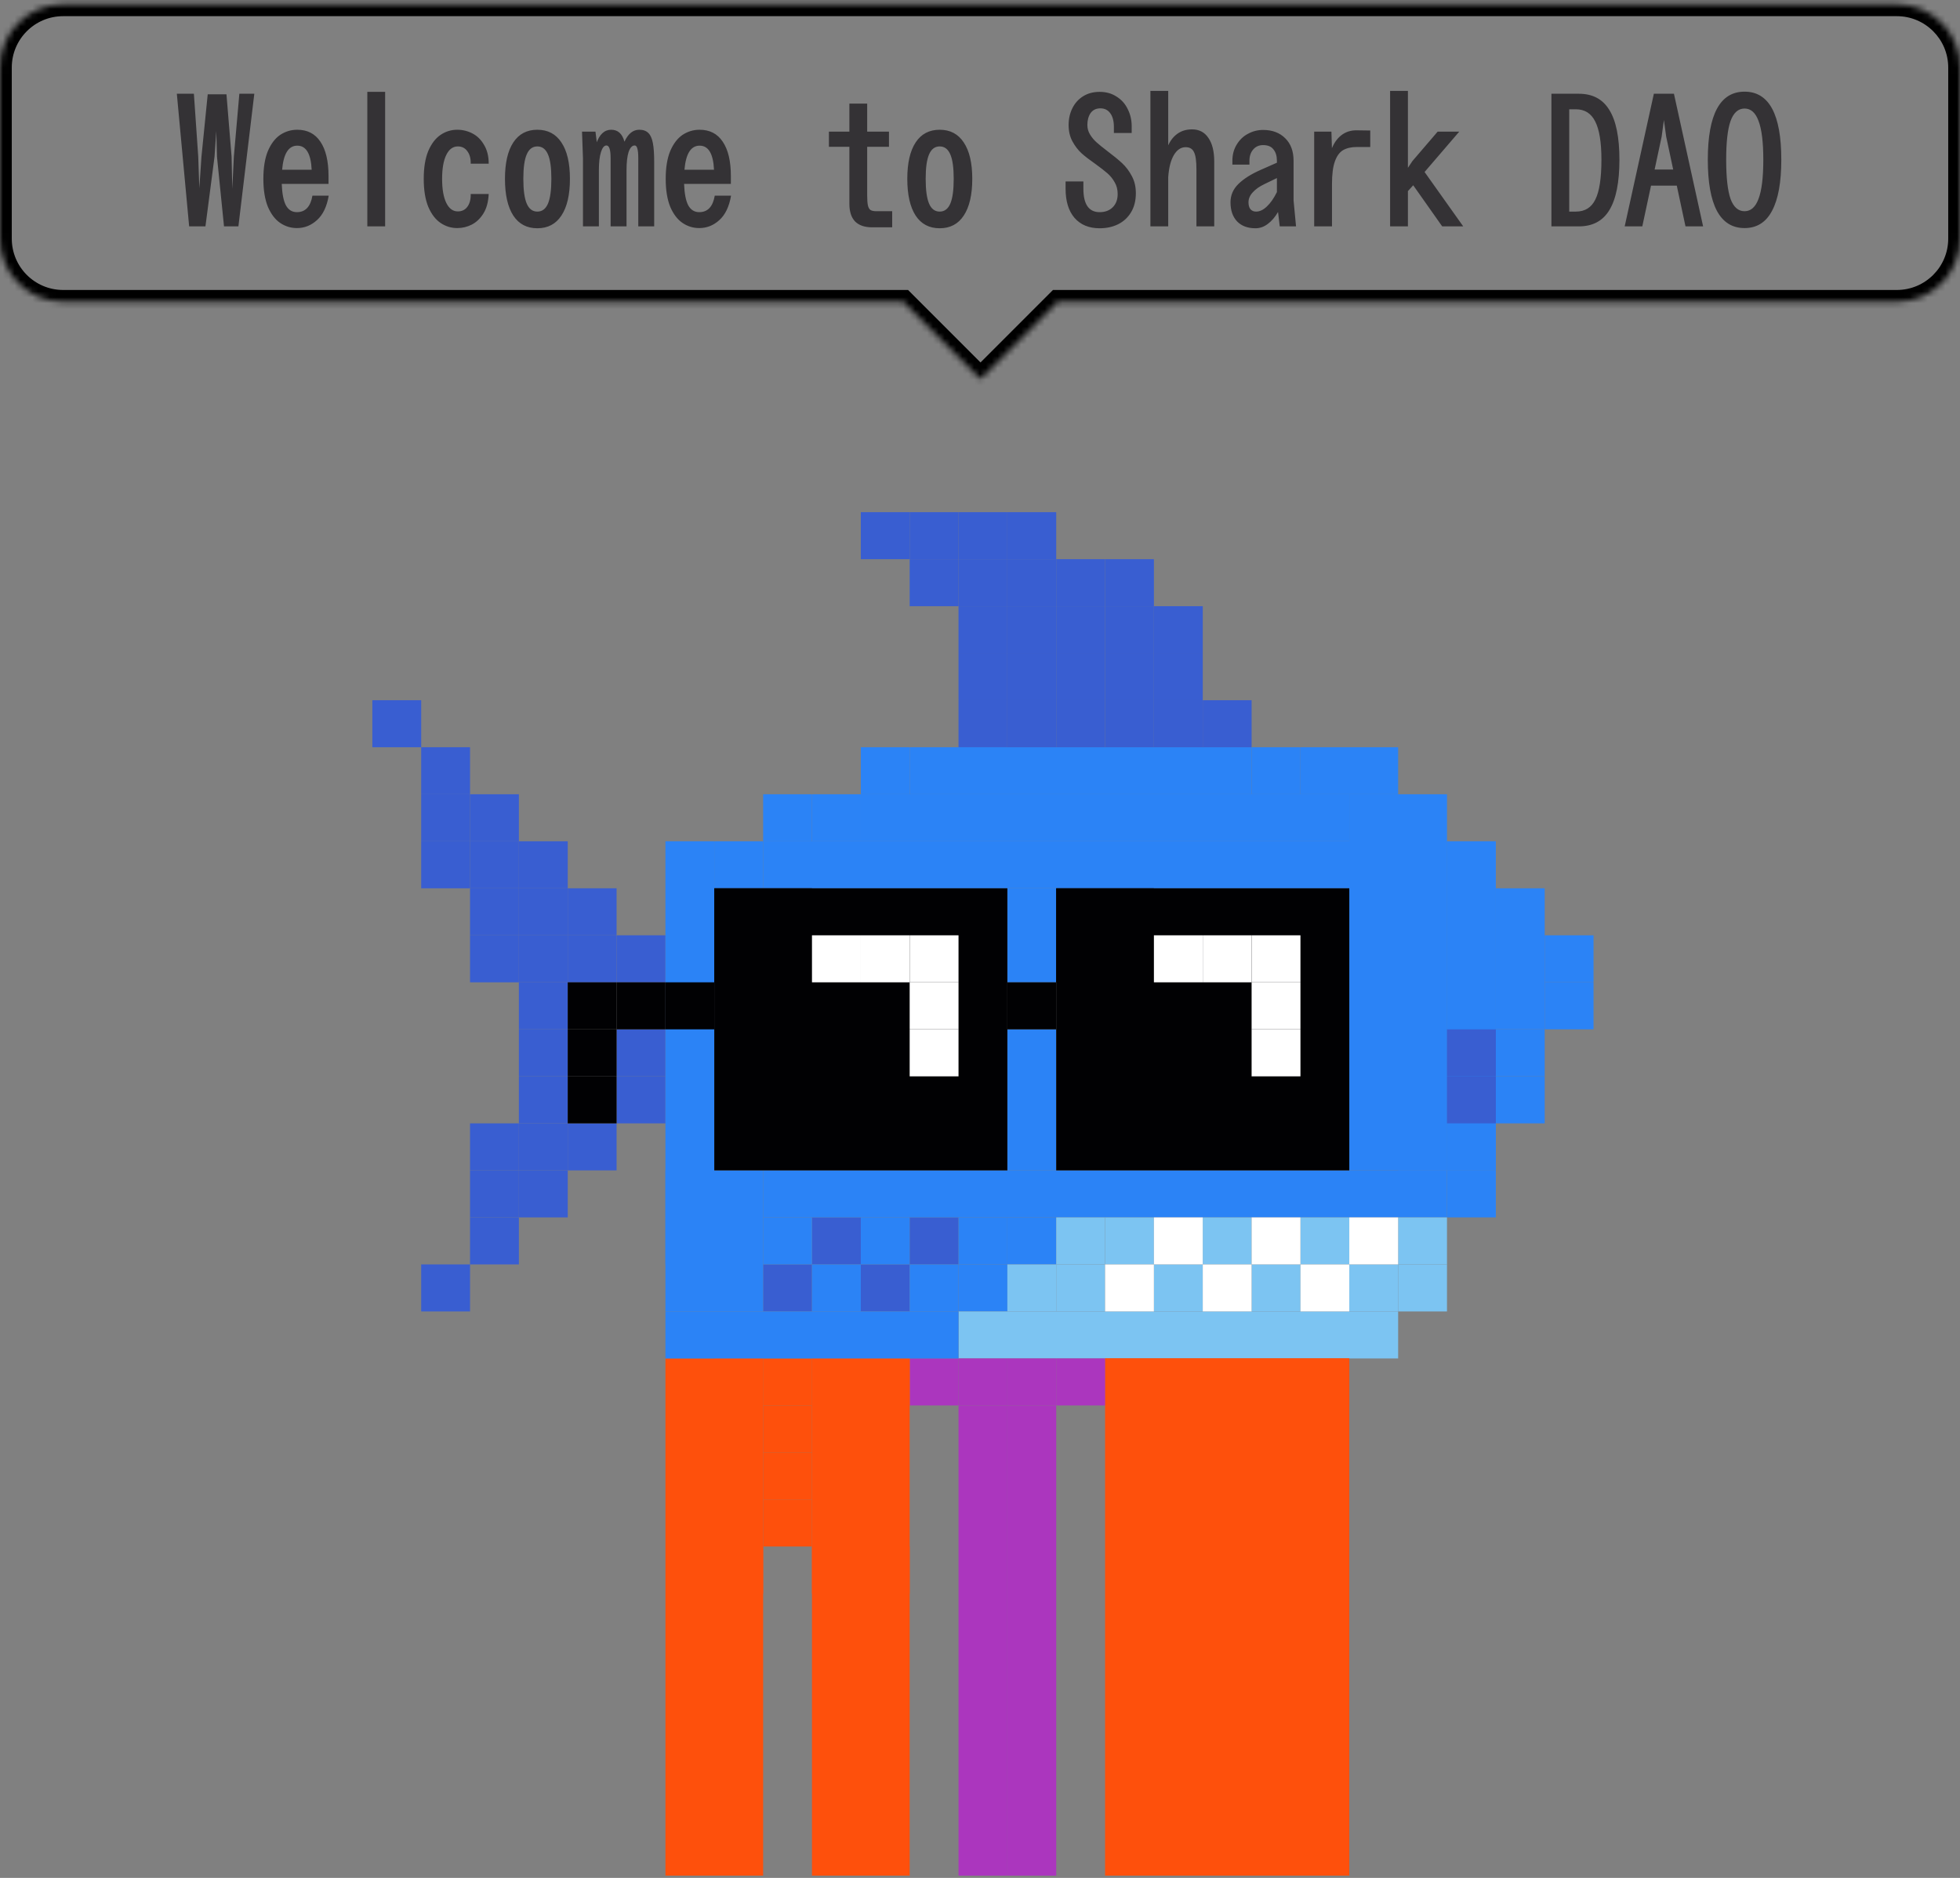 <svg width="333" height="319" viewBox="0 0 333 319" fill="none" xmlns="http://www.w3.org/2000/svg">
<rect x="0" y="0" width="333" height="319" fill="#808080" stroke="none"/>
<rect x="154.551" y="87" width="8.299" height="7.987" fill="#395ED1"/>
<rect x="146.252" y="87" width="8.299" height="7.987" fill="#395ED1"/>
<rect x="104.757" y="158.879" width="8.299" height="7.987" fill="#395ED1"/>
<rect x="104.757" y="174.852" width="8.299" height="7.987" fill="#395ED1"/>
<rect x="104.757" y="182.839" width="8.299" height="7.987" fill="#395ED1"/>
<rect x="88.158" y="182.839" width="8.299" height="7.987" fill="#395ED1"/>
<rect x="79.859" y="190.825" width="8.299" height="7.987" fill="#395ED1"/>
<rect x="88.158" y="190.825" width="8.299" height="7.987" fill="#395ED1"/>
<rect x="96.457" y="190.825" width="8.299" height="7.987" fill="#395ED1"/>
<rect x="88.158" y="198.812" width="8.299" height="7.987" fill="#395ED1"/>
<rect x="79.859" y="198.812" width="8.299" height="7.987" fill="#395ED1"/>
<rect x="79.859" y="206.798" width="8.299" height="7.987" fill="#395ED1"/>
<rect x="71.56" y="214.785" width="8.299" height="7.987" fill="#395ED1"/>
<rect x="88.158" y="174.852" width="8.299" height="7.987" fill="#395ED1"/>
<rect x="88.158" y="166.866" width="8.299" height="7.987" fill="#395ED1"/>
<rect x="79.859" y="158.879" width="8.299" height="7.987" fill="#395ED1"/>
<rect x="88.158" y="158.879" width="8.299" height="7.987" fill="#395ED1"/>
<rect x="96.457" y="158.879" width="8.299" height="7.987" fill="#395ED1"/>
<rect x="96.457" y="150.892" width="8.299" height="7.987" fill="#395ED1"/>
<rect x="88.158" y="142.906" width="8.299" height="7.987" fill="#395ED1"/>
<rect x="79.859" y="134.919" width="8.299" height="7.987" fill="#395ED1"/>
<rect x="88.158" y="150.892" width="8.299" height="7.987" fill="#395ED1"/>
<rect x="79.859" y="150.892" width="8.299" height="7.987" fill="#395ED1"/>
<rect x="71.56" y="142.906" width="8.299" height="7.987" fill="#395ED1"/>
<rect x="79.859" y="142.906" width="8.299" height="7.987" fill="#395ED1"/>
<rect x="71.56" y="134.919" width="8.299" height="7.987" fill="#395ED1"/>
<rect x="71.56" y="126.933" width="8.299" height="7.987" fill="#395ED1"/>
<rect x="63.261" y="118.946" width="8.299" height="7.987" fill="#395ED1"/>
<rect x="129.654" y="214.785" width="8.299" height="7.987" fill="#395ED1"/>
<rect x="137.953" y="206.798" width="8.299" height="7.987" fill="#395ED1"/>
<rect x="146.252" y="214.785" width="8.299" height="7.987" fill="#395ED1"/>
<rect x="154.551" y="206.798" width="8.299" height="7.987" fill="#395ED1"/>
<rect x="162.85" y="94.987" width="8.299" height="7.987" fill="#395ED1"/>
<rect x="154.551" y="94.987" width="8.299" height="7.987" fill="#395ED1"/>
<rect x="162.85" y="102.973" width="8.299" height="7.987" fill="#395ED1"/>
<rect x="162.85" y="110.96" width="8.299" height="7.987" fill="#395ED1"/>
<rect x="162.85" y="118.946" width="8.299" height="7.987" fill="#395ED1"/>
<rect x="154.551" y="126.933" width="58.094" height="7.987" fill="#2B83F6"/>
<rect x="146.252" y="134.919" width="82.991" height="7.987" fill="#2B83F6"/>
<rect x="220.944" y="126.933" width="16.598" height="7.987" fill="#2B83F6"/>
<rect x="229.243" y="134.919" width="16.598" height="63.892" fill="#2B83F6"/>
<rect x="245.842" y="142.906" width="8.299" height="55.906" fill="#2B83F6"/>
<rect x="254.141" y="150.892" width="8.299" height="23.96" fill="#2B83F6"/>
<rect x="262.44" y="158.879" width="8.299" height="7.987" fill="#2B83F6"/>
<rect x="262.44" y="166.866" width="8.299" height="7.987" fill="#2B83F6"/>
<rect x="237.542" y="150.892" width="8.299" height="7.987" fill="#2B83F6"/>
<rect x="237.542" y="158.879" width="8.299" height="39.933" fill="#2B83F6"/>
<rect x="254.141" y="174.852" width="8.299" height="7.987" fill="#2B83F6"/>
<rect x="254.141" y="182.839" width="8.299" height="7.987" fill="#2B83F6"/>
<rect x="245.842" y="190.825" width="8.299" height="7.987" fill="#2B83F6"/>
<rect x="245.842" y="198.812" width="8.299" height="7.987" fill="#2B83F6"/>
<rect x="137.953" y="134.919" width="8.299" height="7.987" fill="#2B83F6"/>
<rect x="129.654" y="142.906" width="116.187" height="7.987" fill="#2B83F6"/>
<rect x="129.654" y="198.812" width="116.187" height="7.987" fill="#2B83F6"/>
<rect x="146.252" y="126.933" width="8.299" height="7.987" fill="#2B83F6"/>
<rect x="212.645" y="126.933" width="8.299" height="7.987" fill="#2B83F6"/>
<rect x="129.654" y="134.919" width="8.299" height="7.987" fill="#2B83F6"/>
<rect x="171.149" y="150.892" width="8.299" height="15.973" fill="#2B83F6"/>
<rect x="171.149" y="174.852" width="8.299" height="23.96" fill="#2B83F6"/>
<rect x="129.654" y="206.798" width="8.299" height="7.987" fill="#2B83F6"/>
<rect x="146.252" y="206.798" width="8.299" height="7.987" fill="#2B83F6"/>
<rect x="137.953" y="214.785" width="8.299" height="7.987" fill="#2B83F6"/>
<rect x="121.355" y="142.906" width="8.299" height="7.987" fill="#2B83F6"/>
<rect x="113.056" y="198.812" width="16.598" height="23.96" fill="#2B83F6"/>
<rect x="154.551" y="214.785" width="8.299" height="7.987" fill="#2B83F6"/>
<rect x="162.85" y="214.785" width="8.299" height="7.987" fill="#2B83F6"/>
<rect x="162.85" y="206.798" width="8.299" height="7.987" fill="#2B83F6"/>
<rect x="171.149" y="206.798" width="8.299" height="7.987" fill="#2B83F6"/>
<rect x="162.85" y="222.771" width="74.692" height="7.987" fill="#7CC4F2"/>
<rect x="171.149" y="214.785" width="8.299" height="7.987" fill="#7CC4F2"/>
<rect x="154.551" y="230.758" width="8.299" height="7.987" fill="#AB36BE"/>
<rect x="113.056" y="230.758" width="16.598" height="87.852" fill="#FE500C"/>
<rect x="137.953" y="230.758" width="16.598" height="39.933" fill="#FE500C"/>
<rect x="187.748" y="230.758" width="41.495" height="87.852" fill="#FE500C"/>
<rect x="187.748" y="230.758" width="8.299" height="7.987" fill="#FE500C"/>
<rect x="121.355" y="230.758" width="8.299" height="7.987" fill="#FE500C"/>
<rect x="196.047" y="230.758" width="8.299" height="7.987" fill="#FE500C"/>
<rect x="171.149" y="230.758" width="8.299" height="7.987" fill="#AB36BE"/>
<rect x="137.953" y="230.758" width="8.299" height="7.987" fill="#FE500C"/>
<rect x="212.645" y="230.758" width="8.299" height="7.987" fill="#FE500C"/>
<rect x="171.149" y="238.745" width="8.299" height="79.866" fill="#AB36BE"/>
<rect x="162.85" y="230.758" width="8.299" height="7.987" fill="#AB36BE"/>
<rect x="129.654" y="230.758" width="8.299" height="7.987" fill="#FE500C"/>
<rect x="129.654" y="238.745" width="8.299" height="7.987" fill="#FE500C"/>
<rect x="129.654" y="246.731" width="8.299" height="7.987" fill="#FE500C"/>
<rect x="129.654" y="254.718" width="8.299" height="7.987" fill="#FE500C"/>
<rect x="121.355" y="262.704" width="8.299" height="7.987" fill="#FE500C"/>
<rect x="137.953" y="262.704" width="16.598" height="55.906" fill="#FE500C"/>
<rect x="204.346" y="230.758" width="8.299" height="7.987" fill="#FE500C"/>
<rect x="162.85" y="238.745" width="8.299" height="79.866" fill="#AB36BE"/>
<rect x="179.449" y="230.758" width="8.299" height="7.987" fill="#AB36BE"/>
<rect x="146.252" y="230.758" width="8.299" height="7.987" fill="#FE500C"/>
<rect x="220.944" y="230.758" width="8.299" height="7.987" fill="#FE500C"/>
<rect x="179.449" y="214.785" width="8.299" height="7.987" fill="#7CC4F2"/>
<rect x="196.047" y="214.785" width="8.299" height="7.987" fill="#7CC4F2"/>
<rect x="212.645" y="214.785" width="8.299" height="7.987" fill="#7CC4F2"/>
<rect x="229.243" y="214.785" width="8.299" height="7.987" fill="#7CC4F2"/>
<rect x="237.542" y="214.785" width="8.299" height="7.987" fill="#7CC4F2"/>
<rect x="237.542" y="206.798" width="8.299" height="7.987" fill="#7CC4F2"/>
<rect x="179.449" y="206.798" width="8.299" height="7.987" fill="#7CC4F2"/>
<rect x="187.748" y="206.798" width="8.299" height="7.987" fill="#7CC4F2"/>
<rect x="204.346" y="206.798" width="8.299" height="7.987" fill="#7CC4F2"/>
<rect x="220.944" y="206.798" width="8.299" height="7.987" fill="#7CC4F2"/>
<rect x="196.047" y="206.798" width="8.299" height="7.987" fill="white"/>
<rect x="212.645" y="206.798" width="8.299" height="7.987" fill="white"/>
<rect x="229.243" y="206.798" width="8.299" height="7.987" fill="white"/>
<rect x="187.748" y="214.785" width="8.299" height="7.987" fill="white"/>
<rect x="204.346" y="214.785" width="8.299" height="7.987" fill="white"/>
<rect x="220.944" y="214.785" width="8.299" height="7.987" fill="white"/>
<rect x="113.056" y="206.798" width="8.299" height="7.987" fill="#2B83F6"/>
<rect x="113.056" y="222.771" width="49.795" height="7.987" fill="#2B83F6"/>
<rect x="113.056" y="142.906" width="8.299" height="63.892" fill="#2B83F6"/>
<rect x="121.355" y="150.892" width="8.299" height="7.987" fill="#010103"/>
<rect x="179.449" y="150.892" width="8.299" height="7.987" fill="#010103"/>
<rect x="121.355" y="158.879" width="8.299" height="7.987" fill="#010103"/>
<rect x="179.449" y="158.879" width="8.299" height="7.987" fill="#010103"/>
<rect x="129.654" y="150.892" width="8.299" height="7.987" fill="#010103"/>
<rect x="187.748" y="150.892" width="8.299" height="7.987" fill="#010103"/>
<rect x="129.654" y="158.879" width="8.299" height="7.987" fill="#010103"/>
<rect x="187.748" y="158.879" width="8.299" height="7.987" fill="#010103"/>
<rect x="154.551" y="182.839" width="8.299" height="7.987" fill="#010103"/>
<rect x="212.645" y="182.839" width="8.299" height="7.987" fill="#010103"/>
<rect x="121.355" y="150.892" width="49.795" height="47.919" fill="#010103"/>
<rect x="179.449" y="150.892" width="49.795" height="47.919" fill="#010103"/>
<rect x="137.953" y="158.879" width="8.299" height="7.987" fill="white"/>
<rect x="196.047" y="158.879" width="8.299" height="7.987" fill="white"/>
<rect x="146.252" y="158.879" width="8.299" height="7.987" fill="white"/>
<rect x="204.346" y="158.879" width="8.299" height="7.987" fill="white"/>
<rect x="154.551" y="158.879" width="8.299" height="7.987" fill="white"/>
<rect x="212.645" y="158.879" width="8.299" height="7.987" fill="white"/>
<rect x="154.551" y="166.866" width="8.299" height="7.987" fill="white"/>
<rect x="212.645" y="166.866" width="8.299" height="7.987" fill="white"/>
<rect x="171.149" y="166.866" width="8.299" height="7.987" fill="#010103"/>
<rect x="113.056" y="166.866" width="8.299" height="7.987" fill="#010103"/>
<rect x="104.757" y="166.866" width="8.299" height="7.987" fill="#010103"/>
<rect x="96.457" y="166.866" width="8.299" height="7.987" fill="#010103"/>
<rect x="96.457" y="174.852" width="8.299" height="7.987" fill="#010103"/>
<rect x="96.457" y="182.839" width="8.299" height="7.987" fill="#010103"/>
<rect x="154.551" y="174.852" width="8.299" height="7.987" fill="white"/>
<rect x="212.645" y="174.852" width="8.299" height="7.987" fill="white"/>
<rect x="171.149" y="94.987" width="8.299" height="7.987" fill="#395ED1"/>
<rect x="171.149" y="102.973" width="8.299" height="7.987" fill="#395ED1"/>
<rect x="171.149" y="110.96" width="8.299" height="7.987" fill="#395ED1"/>
<rect x="171.149" y="118.946" width="8.299" height="7.987" fill="#395ED1"/>
<rect x="179.449" y="94.987" width="8.299" height="7.987" fill="#395ED1"/>
<rect x="179.449" y="102.973" width="8.299" height="7.987" fill="#395ED1"/>
<rect x="179.449" y="110.96" width="8.299" height="7.987" fill="#395ED1"/>
<rect x="179.449" y="118.946" width="8.299" height="7.987" fill="#395ED1"/>
<rect x="187.748" y="94.987" width="8.299" height="7.987" fill="#395ED1"/>
<rect x="187.748" y="102.973" width="8.299" height="7.987" fill="#395ED1"/>
<rect x="187.748" y="110.96" width="8.299" height="7.987" fill="#395ED1"/>
<rect x="187.748" y="118.946" width="8.299" height="7.987" fill="#395ED1"/>
<rect x="196.047" y="102.973" width="8.299" height="7.987" fill="#395ED1"/>
<rect x="245.842" y="174.852" width="8.299" height="7.987" fill="#395ED1"/>
<rect x="196.047" y="110.96" width="8.299" height="7.987" fill="#395ED1"/>
<rect x="245.842" y="182.839" width="8.299" height="7.987" fill="#395ED1"/>
<rect x="196.047" y="118.946" width="8.299" height="7.987" fill="#395ED1"/>
<rect x="204.346" y="118.946" width="8.299" height="7.987" fill="#395ED1"/>
<rect x="162.85" y="87" width="8.299" height="7.987" fill="#395ED1"/>
<rect x="171.149" y="87" width="8.299" height="7.987" fill="#395ED1"/>
<path d="M43.207 15.925L40.504 38.453H38.058L36.867 26.642L36.706 20.914H36.835L36.449 26.61L34.904 38.453H32.136L30.044 15.925H32.941L33.681 26.61L33.906 33.239H33.778L34.228 26.61L35.29 16.022H38.476L39.345 26.61L39.506 33.915H39.377L39.731 26.61L40.665 15.925H43.207ZM55.849 33.239C55.527 35.106 54.862 36.49 53.853 37.391C52.866 38.292 51.729 38.743 50.442 38.743C49.412 38.743 48.468 38.453 47.61 37.874C46.752 37.294 46.054 36.383 45.518 35.138C45.003 33.872 44.746 32.285 44.746 30.375C44.746 28.466 45.003 26.889 45.518 25.644C46.054 24.4 46.752 23.488 47.61 22.909C48.489 22.33 49.455 22.04 50.506 22.04C52.223 22.04 53.532 22.716 54.433 24.067C55.355 25.419 55.816 27.372 55.816 29.925V31.244H47.867C47.932 32.896 48.168 34.108 48.575 34.881C49.004 35.653 49.627 36.039 50.442 36.039C51.879 36.039 52.759 35.106 53.081 33.239H55.849ZM50.506 24.743C49.026 24.743 48.168 26.106 47.932 28.831H52.952C52.823 26.106 52.008 24.743 50.506 24.743ZM65.433 15.604V38.453H62.408V15.604H65.433ZM83.03 32.95C82.966 34.301 82.666 35.407 82.129 36.265C81.593 37.123 80.928 37.756 80.134 38.163C79.362 38.55 78.546 38.743 77.688 38.743C76.658 38.743 75.714 38.453 74.856 37.874C73.998 37.294 73.3 36.383 72.764 35.138C72.249 33.872 71.992 32.285 71.992 30.375C71.992 28.466 72.249 26.889 72.764 25.644C73.3 24.4 73.998 23.488 74.856 22.909C75.714 22.33 76.658 22.04 77.688 22.04C78.611 22.04 79.48 22.255 80.295 22.684C81.11 23.113 81.764 23.767 82.258 24.647C82.773 25.505 83.03 26.556 83.03 27.801H79.973C79.994 26.921 79.801 26.213 79.394 25.677C79.007 25.14 78.471 24.872 77.784 24.872C76.948 24.872 76.293 25.355 75.821 26.32C75.349 27.286 75.113 28.637 75.113 30.375C75.113 32.135 75.349 33.497 75.821 34.462C76.293 35.428 76.948 35.911 77.784 35.911C78.471 35.911 79.007 35.653 79.394 35.138C79.801 34.602 79.994 33.872 79.973 32.95H83.03ZM91.295 38.775C89.514 38.775 88.152 38.056 87.208 36.619C86.264 35.16 85.792 33.079 85.792 30.375C85.792 27.693 86.264 25.634 87.208 24.196C88.152 22.759 89.514 22.04 91.295 22.04C93.076 22.04 94.438 22.759 95.382 24.196C96.348 25.634 96.83 27.693 96.83 30.375C96.83 33.079 96.348 35.16 95.382 36.619C94.438 38.056 93.076 38.775 91.295 38.775ZM91.295 35.943C92.11 35.943 92.711 35.492 93.097 34.591C93.483 33.69 93.676 32.285 93.676 30.375C93.676 28.487 93.483 27.103 93.097 26.224C92.711 25.323 92.11 24.872 91.295 24.872C90.48 24.872 89.879 25.323 89.493 26.224C89.106 27.103 88.913 28.487 88.913 30.375C88.913 32.285 89.106 33.69 89.493 34.591C89.879 35.492 90.48 35.943 91.295 35.943ZM108.603 22.04C109.268 22.04 109.783 22.222 110.148 22.587C110.512 22.93 110.77 23.499 110.92 24.293C111.07 25.065 111.145 26.138 111.145 27.511V38.453H108.442V26.867C108.442 26.116 108.388 25.569 108.281 25.226C108.195 24.883 108.045 24.711 107.83 24.711C107.401 24.711 107.058 25.076 106.801 25.805C106.565 26.535 106.447 27.565 106.447 28.895V38.453H103.743V26.867C103.743 25.43 103.507 24.711 103.035 24.711C102.649 24.711 102.338 25.087 102.102 25.837C101.866 26.588 101.748 27.608 101.748 28.895V38.453H99.045V26.9L98.884 22.362H101.169L101.426 24.422H101.297C101.834 22.834 102.681 22.04 103.84 22.04C104.977 22.04 105.728 22.716 106.093 24.067C106.715 22.716 107.552 22.04 108.603 22.04ZM124.205 33.239C123.883 35.106 123.218 36.49 122.21 37.391C121.223 38.292 120.086 38.743 118.798 38.743C117.769 38.743 116.825 38.453 115.966 37.874C115.108 37.294 114.411 36.383 113.874 35.138C113.36 33.872 113.102 32.285 113.102 30.375C113.102 28.466 113.36 26.889 113.874 25.644C114.411 24.4 115.108 23.488 115.966 22.909C116.846 22.33 117.811 22.04 118.863 22.04C120.579 22.04 121.888 22.716 122.789 24.067C123.712 25.419 124.173 27.372 124.173 29.925V31.244H116.224C116.288 32.896 116.524 34.108 116.932 34.881C117.361 35.653 117.983 36.039 118.798 36.039C120.236 36.039 121.116 35.106 121.437 33.239H124.205ZM118.863 24.743C117.382 24.743 116.524 26.106 116.288 28.831H121.309C121.18 26.106 120.365 24.743 118.863 24.743ZM151.58 35.879V38.614H148.169C146.903 38.614 145.937 38.282 145.272 37.616C144.628 36.93 144.307 35.932 144.307 34.623V24.936H140.831V22.362H144.307V17.599H147.332V22.362H151.033V24.936H147.332V33.207C147.332 33.958 147.375 34.527 147.461 34.913C147.546 35.278 147.697 35.535 147.911 35.685C148.147 35.814 148.48 35.879 148.909 35.879H151.58ZM159.651 38.775C157.871 38.775 156.508 38.056 155.564 36.619C154.62 35.16 154.148 33.079 154.148 30.375C154.148 27.693 154.62 25.634 155.564 24.196C156.508 22.759 157.871 22.04 159.651 22.04C161.432 22.04 162.795 22.759 163.739 24.196C164.704 25.634 165.187 27.693 165.187 30.375C165.187 33.079 164.704 35.16 163.739 36.619C162.795 38.056 161.432 38.775 159.651 38.775ZM159.651 35.943C160.467 35.943 161.067 35.492 161.454 34.591C161.84 33.69 162.033 32.285 162.033 30.375C162.033 28.487 161.84 27.103 161.454 26.224C161.067 25.323 160.467 24.872 159.651 24.872C158.836 24.872 158.235 25.323 157.849 26.224C157.463 27.103 157.27 28.487 157.27 30.375C157.27 32.285 157.463 33.69 157.849 34.591C158.235 35.492 158.836 35.943 159.651 35.943ZM181.04 30.826H184.065V32.049C184.065 34.709 184.988 36.039 186.833 36.039C187.756 36.039 188.496 35.761 189.054 35.203C189.612 34.645 189.89 33.894 189.89 32.95C189.89 32.199 189.719 31.534 189.376 30.955C189.054 30.375 188.646 29.871 188.153 29.442C187.659 29.013 186.983 28.487 186.125 27.865C185.138 27.178 184.344 26.567 183.744 26.031C183.143 25.473 182.628 24.797 182.199 24.003C181.77 23.209 181.555 22.287 181.555 21.235C181.555 20.184 181.77 19.229 182.199 18.371C182.628 17.513 183.239 16.837 184.033 16.344C184.827 15.85 185.76 15.604 186.833 15.604C187.927 15.604 188.882 15.872 189.697 16.408C190.534 16.923 191.167 17.631 191.596 18.532C192.047 19.412 192.272 20.388 192.272 21.461V22.587H189.247V21.557C189.247 20.57 189.043 19.798 188.635 19.24C188.228 18.682 187.67 18.403 186.962 18.403C186.232 18.403 185.675 18.672 185.288 19.208C184.924 19.744 184.741 20.42 184.741 21.235C184.741 21.815 184.891 22.351 185.192 22.845C185.492 23.338 185.857 23.778 186.286 24.164C186.715 24.55 187.337 25.054 188.153 25.677C189.182 26.449 190.019 27.136 190.663 27.736C191.306 28.337 191.854 29.067 192.304 29.925C192.755 30.762 192.98 31.727 192.98 32.821C192.98 34.066 192.712 35.138 192.175 36.039C191.639 36.941 190.899 37.627 189.955 38.099C189.032 38.55 187.992 38.775 186.833 38.775C185.009 38.775 183.583 38.185 182.553 37.005C181.544 35.825 181.04 34.173 181.04 32.049V30.826ZM202.532 21.976C203.733 21.976 204.656 22.458 205.3 23.424C205.965 24.368 206.297 25.72 206.297 27.479V38.453H203.272V28.766C203.272 27.35 203.133 26.374 202.854 25.837C202.596 25.28 202.124 25.001 201.438 25.001C200.622 25.001 199.947 25.462 199.41 26.385C198.895 27.286 198.584 28.53 198.477 30.118V38.453H195.452V15.443H198.477V25.001H198.348C198.713 24.057 199.249 23.317 199.957 22.78C200.665 22.244 201.524 21.976 202.532 21.976ZM217.426 38.453L217.136 36.007C216.643 36.865 216.064 37.541 215.399 38.035C214.755 38.528 214.058 38.775 213.307 38.775C211.977 38.775 210.936 38.389 210.185 37.616C209.434 36.822 209.059 35.739 209.059 34.366C209.059 33.164 209.509 32.124 210.41 31.244C211.311 30.364 212.567 29.571 214.176 28.863L216.943 27.64V27.318C216.943 26.503 216.75 25.859 216.364 25.387C215.999 24.893 215.409 24.647 214.594 24.647C213.908 24.647 213.35 24.893 212.921 25.387C212.491 25.88 212.277 26.524 212.277 27.318V27.962H209.38V27.318C209.38 26.267 209.627 25.344 210.121 24.55C210.614 23.735 211.258 23.123 212.052 22.716C212.845 22.287 213.693 22.072 214.594 22.072C216.16 22.072 217.415 22.544 218.359 23.488C219.303 24.411 219.775 25.687 219.775 27.318V34.044L220.194 38.453H217.426ZM213.403 35.943C214.026 35.943 214.637 35.653 215.238 35.074C215.86 34.495 216.428 33.679 216.943 32.628V30.247L214.819 31.276C213.961 31.684 213.296 32.156 212.824 32.692C212.352 33.207 212.116 33.765 212.116 34.366C212.116 34.859 212.223 35.246 212.438 35.525C212.674 35.803 212.996 35.943 213.403 35.943ZM232.803 22.169V24.969H230.55C229.585 24.969 228.791 25.151 228.169 25.516C227.568 25.88 227.107 26.524 226.785 27.447C226.463 28.348 226.302 29.614 226.302 31.244V38.453H223.277V22.362H226.206L226.302 25.483H226.174C226.56 24.411 227.118 23.585 227.847 23.006C228.598 22.405 229.499 22.115 230.55 22.137L232.803 22.169ZM240.102 31.47L239.169 32.499H239.201V38.453H236.176V15.443H239.201V28.509L239.974 27.35L244.254 22.362H247.923L242.033 29.217L248.598 38.453H245.026L240.102 31.47ZM268.249 15.925C270.588 15.925 272.315 16.848 273.431 18.693C274.568 20.517 275.136 23.327 275.136 27.125C275.136 30.965 274.568 33.819 273.431 35.685C272.315 37.531 270.588 38.453 268.249 38.453H263.583V15.925H268.249ZM267.734 35.943C269.279 35.943 270.384 35.256 271.049 33.883C271.736 32.51 272.079 30.257 272.079 27.125C272.079 24.164 271.725 21.997 271.017 20.624C270.331 19.251 269.236 18.564 267.734 18.564H266.608V35.943H267.734ZM284.882 31.534H280.505L279.024 38.453H276.031L280.987 15.925H284.399L289.355 38.453H286.362L284.882 31.534ZM284.27 28.798L283.079 23.199L282.629 19.916H282.757L282.307 23.231L281.116 28.798H284.27ZM296.397 38.743C294.315 38.743 292.749 37.767 291.698 35.814C290.668 33.862 290.153 30.965 290.153 27.125C290.153 19.422 292.234 15.571 296.397 15.571C300.559 15.571 302.64 19.422 302.64 27.125C302.64 30.965 302.114 33.862 301.063 35.814C300.033 37.767 298.478 38.743 296.397 38.743ZM296.397 35.879C297.469 35.879 298.263 35.17 298.778 33.754C299.314 32.338 299.583 30.128 299.583 27.125C299.583 24.164 299.314 21.976 298.778 20.56C298.263 19.144 297.469 18.436 296.397 18.436C295.324 18.436 294.53 19.144 294.015 20.56C293.522 21.954 293.275 24.143 293.275 27.125C293.275 30.15 293.522 32.371 294.015 33.787C294.53 35.181 295.324 35.879 296.397 35.879Z" fill="#343235"/>
<mask id="path-162-inside-1" fill="white">
<path fill-rule="evenodd" clip-rule="evenodd" d="M10.727 0.748C4.803 0.748 0 5.551 0 11.476V40.53C0 46.454 4.803 51.257 10.727 51.257H153.449L166.589 64.397L179.729 51.257H322.272C328.197 51.257 333 46.454 333 40.53V11.476C333 5.551 328.197 0.748 322.272 0.748H10.727Z"/>
</mask>
<path d="M153.449 51.257L154.863 49.843L154.277 49.257H153.449V51.257ZM166.589 64.397L165.174 65.811L166.589 67.225L168.003 65.811L166.589 64.397ZM179.729 51.257V49.257H178.9L178.314 49.843L179.729 51.257ZM2 11.476C2 6.656 5.907 2.748 10.727 2.748V-1.252C3.698 -1.252 -2 4.447 -2 11.476H2ZM2 40.53V11.476H-2V40.53H2ZM10.727 49.257C5.907 49.257 2 45.35 2 40.53H-2C-2 47.559 3.698 53.257 10.727 53.257V49.257ZM153.449 49.257H10.727V53.257H153.449V49.257ZM168.003 62.983L154.863 49.843L152.035 52.671L165.174 65.811L168.003 62.983ZM178.314 49.843L165.174 62.983L168.003 65.811L181.143 52.671L178.314 49.843ZM322.272 49.257H179.729V53.257H322.272V49.257ZM331 40.53C331 45.35 327.093 49.257 322.272 49.257V53.257C329.302 53.257 335 47.559 335 40.53H331ZM331 11.476V40.53H335V11.476H331ZM322.272 2.748C327.093 2.748 331 6.656 331 11.476H335C335 4.447 329.302 -1.252 322.272 -1.252V2.748ZM10.727 2.748H322.272V-1.252H10.727V2.748Z" fill="black" mask="url(#path-162-inside-1)"/>
</svg>
